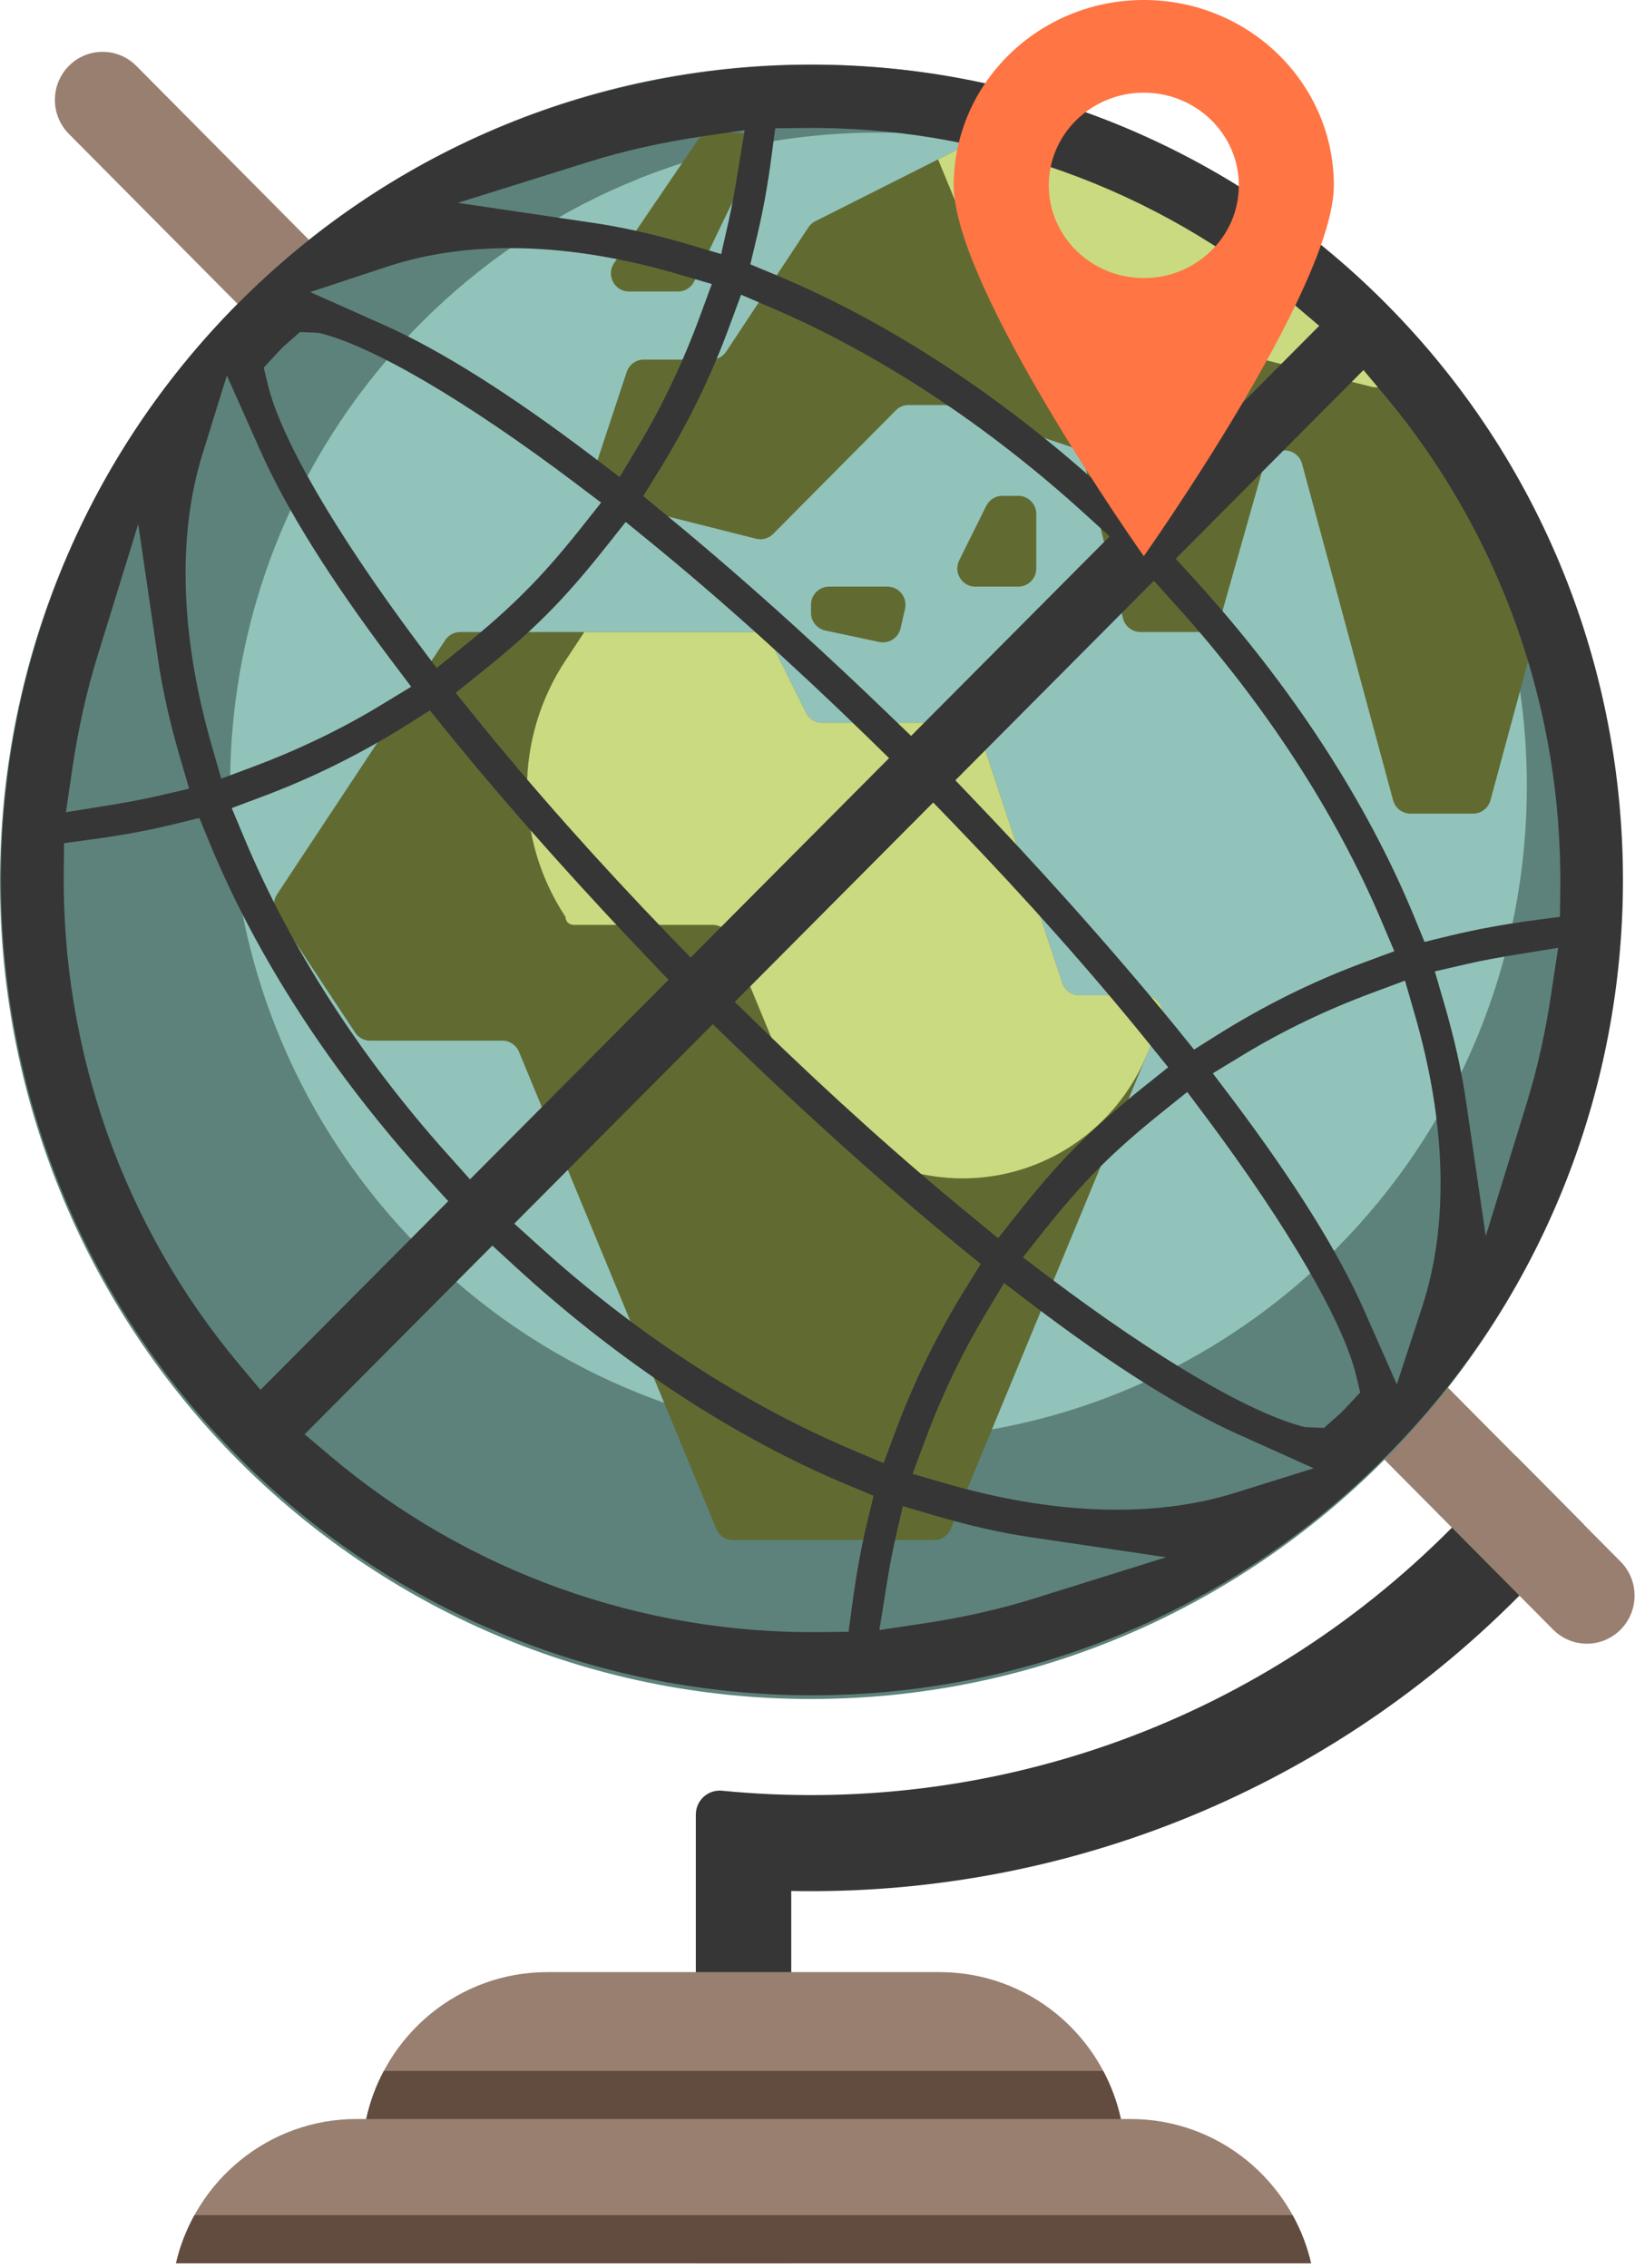 <svg width="204" height="283" viewBox="0 0 204 283" fill="none" xmlns="http://www.w3.org/2000/svg">
<path d="M197.592 190.205C195.083 193.262 192.416 196.231 189.576 199.092C164.541 224.321 131.53 236.595 98.724 235.945V282.394H86.819V235.151V228.408V226.416C86.819 224.642 88.337 223.263 90.089 223.435C122.611 226.649 156.249 215.711 181.159 190.609C184.002 187.743 186.659 184.761 189.136 181.682L197.592 190.205Z" fill="#363636"/>
<path d="M21.958 282.394C24.352 272.081 33.529 264.398 44.492 264.398H45.691C47.963 253.918 57.219 246.07 68.3 246.07H117.241C128.322 246.07 137.58 253.918 139.851 264.398H141.05C152.013 264.398 161.189 272.081 163.583 282.394H21.958ZM193.785 203.334L8.593 16.707C6.269 14.364 6.269 10.566 8.593 8.224C10.918 5.882 14.687 5.882 17.011 8.224L202.203 194.851C204.527 197.193 204.527 200.991 202.203 203.334C199.878 205.676 196.109 205.676 193.785 203.334Z" fill="#997F70"/>
<path d="M47.892 258.4H137.649C138.639 260.264 139.39 262.276 139.851 264.399H45.691C46.151 262.276 46.902 260.264 47.892 258.4ZM24.265 276.395C23.238 278.254 22.452 280.267 21.958 282.394H163.584C163.09 280.267 162.304 278.254 161.277 276.395H24.265Z" fill="#614C3F"/>
<path d="M202.378 110.021C202.378 166.338 157.074 211.993 101.189 211.993C45.304 211.993 0 166.338 0 110.021C0 53.703 45.304 8.048 101.189 8.048C157.074 8.048 202.378 53.702 202.378 110.021Z" fill="#5D827B"/>
<path d="M190.503 98.069C190.503 143.093 154.284 179.592 109.607 179.592C64.929 179.592 28.71 143.093 28.71 98.069C28.71 53.045 64.928 16.545 109.606 16.545C154.284 16.545 190.503 53.045 190.503 98.069Z" fill="#91C3BA"/>
<path d="M142.789 124.183C144.393 124.183 145.481 125.828 144.864 127.321L118.631 190.77C118.281 191.615 117.463 192.165 116.555 192.165H106.811H101.189H91.445C90.538 192.165 89.719 191.615 89.37 190.77L64.757 131.243C64.408 130.398 63.589 129.848 62.682 129.848H56.217H46.177C45.425 129.848 44.723 129.47 44.306 128.839L34.562 114.11C34.059 113.348 34.059 112.357 34.562 111.596L55.55 79.871C55.966 79.24 56.669 78.862 57.42 78.862H67.46H84.325H94.178C95.03 78.862 95.808 79.347 96.189 80.114L100.568 88.939C100.949 89.707 101.728 90.192 102.579 90.192H110.559H120.182C121.15 90.192 122.009 90.816 122.315 91.741L132.533 122.633C132.839 123.558 133.699 124.182 134.666 124.182H134.919H142.789V124.183ZM121.692 73.197H127.048C128.29 73.197 129.297 72.183 129.297 70.931V64.133C129.297 62.881 128.29 61.867 127.048 61.867H125.065C124.213 61.867 123.435 62.351 123.054 63.119L119.681 69.917C118.933 71.424 120.02 73.197 121.692 73.197ZM78.474 36.373H84.603C85.464 36.373 86.249 35.878 86.625 35.097L93.998 19.802C94.723 18.297 93.635 16.546 91.975 16.546H88.881C88.14 16.546 87.446 16.914 87.027 17.53L76.619 32.826C75.596 34.33 76.665 36.373 78.474 36.373ZM130.557 13.078L101.723 27.606C101.373 27.782 101.075 28.047 100.858 28.376L90.614 43.861C90.197 44.492 89.495 44.87 88.743 44.87H80.323C79.355 44.87 78.496 45.495 78.191 46.419L73.849 59.544C73.435 60.796 74.167 62.139 75.437 62.459L94.333 67.219C95.099 67.413 95.91 67.186 96.468 66.623L111.774 51.199C112.196 50.774 112.768 50.535 113.365 50.535H117.69C117.932 50.535 118.172 50.575 118.401 50.652L133.748 55.807C134.478 56.052 135.032 56.656 135.219 57.408L140.115 77.145C140.365 78.154 141.265 78.862 142.297 78.862H150.088C151.092 78.862 151.974 78.191 152.25 77.218L157.743 57.845C158.018 56.872 158.901 56.201 159.904 56.201H160.287C161.301 56.201 162.19 56.885 162.457 57.871L173.818 99.853C174.085 100.839 174.974 101.523 175.988 101.523H183.796C184.81 101.523 185.699 100.839 185.966 99.853L193.927 70.436C194.063 69.934 194.026 69.398 193.818 68.922C182.241 42.464 159.835 21.9 132.255 12.944C131.693 12.762 131.083 12.813 130.557 13.078ZM110.73 73.197H103.438C102.196 73.197 101.189 74.211 101.189 75.463V76.457C101.189 77.528 101.934 78.454 102.974 78.675L109.712 80.104C110.91 80.358 112.09 79.599 112.366 78.396L112.921 75.973C113.246 74.552 112.176 73.197 110.73 73.197Z" fill="#616B31"/>
<path d="M144.865 127.321L143.1 131.588C139.233 140.941 130.165 147.033 120.111 147.033C110.056 147.033 100.988 140.941 97.121 131.588L91.005 116.797C90.656 115.952 89.838 115.402 88.93 115.402H82.465H71.556C71.003 115.402 70.555 114.951 70.555 114.393C64.151 104.713 64.151 92.101 70.555 82.421L72.908 78.862H84.325H94.178C95.03 78.862 95.808 79.347 96.189 80.115L100.568 88.94C100.949 89.707 101.728 90.192 102.579 90.192H110.559H120.182C121.15 90.192 122.009 90.816 122.315 91.742L132.533 122.633C132.839 123.559 133.699 124.183 134.666 124.183H134.919H142.79C144.393 124.183 145.482 125.828 144.865 127.321ZM165.635 31.422C165.092 30.969 164.547 30.52 163.995 30.079C163.614 29.775 163.228 29.477 162.843 29.178C162.477 28.895 162.11 28.612 161.74 28.333C161.345 28.035 160.949 27.739 160.549 27.446C160.138 27.145 159.722 26.85 159.306 26.556C159.009 26.345 158.718 26.127 158.419 25.92H158.409C150.44 20.399 141.648 15.996 132.253 12.945C131.693 12.763 131.082 12.813 130.556 13.079L117.04 19.889L121.022 29.521C124.889 38.873 133.958 44.966 144.012 44.966C146.899 44.966 149.705 44.463 152.329 43.525L171.16 48.269C171.926 48.462 172.737 48.236 173.296 47.673L177.668 43.267C173.991 38.99 169.962 35.031 165.635 31.422Z" fill="#CADA80"/>
<path d="M172.888 37.844C133.421 -1.84 69.198 -1.833 29.723 37.844C-9.751 77.522 -9.751 142.095 29.723 181.772C69.198 221.456 133.421 221.449 172.888 181.772C212.362 142.102 212.37 77.522 172.888 37.844ZM94.398 29.718C95.169 26.54 95.792 23.149 96.282 19.36L96.726 16.01L100.098 15.97C122.503 15.681 144.261 23.471 161.347 37.899L164.602 40.655L141.177 64.197L138.428 61.668C125.345 49.643 110.923 40.162 96.703 34.267L93.619 32.983L94.398 29.718ZM81.12 67.61C89.835 74.734 98.907 82.884 108.096 91.825L110.931 94.596L86.174 119.477L83.418 116.635C74.517 107.397 66.41 98.276 59.331 89.515L56.855 86.447L59.923 83.988C66.628 78.61 70.272 74.946 75.622 68.213L78.068 65.128L81.12 67.61ZM80.264 61.895L82.07 58.967C85.731 53.095 88.744 46.926 91.042 40.632L92.467 36.772L96.22 38.385C109.669 44.139 123.219 53.056 135.415 64.173L138.452 66.929L113.68 91.825L110.923 89.171C104.366 82.837 94.195 73.349 82.904 64.079L80.264 61.895ZM80.77 119.485L83.41 122.256L58.646 147.152L55.905 144.091C44.994 131.94 36.21 118.279 30.486 104.586L28.913 100.828L32.721 99.403C38.92 97.086 44.979 94.088 50.726 90.478L53.638 88.646L55.803 91.324C64.977 102.605 74.439 112.861 80.77 119.485ZM88.931 127.791L91.68 130.445C98.276 136.81 108.478 146.33 119.699 155.537L122.371 157.713L120.556 160.641C116.966 166.411 113.976 172.51 111.671 178.742L110.245 182.562L106.515 180.981C92.895 175.234 79.298 166.403 67.22 155.435L64.167 152.679L88.931 127.791ZM121.498 151.998C112.784 144.874 103.712 136.724 94.523 127.783L91.68 125.012L116.436 100.131L119.193 102.981C128.094 112.219 136.201 121.34 143.28 130.101L145.756 133.17L142.68 135.628C135.983 141.006 132.331 144.67 126.981 151.403L124.535 154.496L121.498 151.998ZM121.841 100.124L119.201 97.36L143.965 72.464L146.714 75.509C157.78 87.762 166.65 101.392 172.366 114.905L173.97 118.686L170.131 120.111C163.87 122.42 157.733 125.466 151.893 129.13L148.98 130.962L146.815 128.276C137.579 116.948 128.133 106.708 121.841 100.124ZM73.457 20.198C77.881 18.812 82.662 17.748 87.638 17.012L92.911 16.237L92.046 21.513C91.719 23.564 91.353 25.616 90.901 27.643L89.983 31.699L86.019 30.524C81.736 29.264 77.725 28.356 74.057 27.816L57.127 25.31L73.457 20.198ZM48.304 33.272C58.537 29.882 71.168 30.227 84.812 34.267L88.814 35.441L87.366 39.371C85.217 45.235 82.584 50.77 79.54 55.812L77.312 59.523L73.87 56.908C63.77 49.243 55.048 43.74 47.938 40.561L38.702 36.443L48.304 33.272ZM35.33 43.27L37.433 41.43L39.785 41.532C46.474 43.153 58.14 49.995 71.799 60.29L74.999 62.717L72.492 65.88C69.984 69.043 67.765 71.572 65.514 73.818C63.279 76.073 60.764 78.304 57.61 80.833L54.48 83.354L52.065 80.129C41.825 66.404 35.019 54.677 33.407 47.952L32.908 45.861L35.33 43.27ZM25.238 56.743L28.306 46.848L32.519 56.313C35.696 63.453 41.132 72.166 48.693 82.227L51.302 85.687L47.603 87.934C42.697 90.925 37.293 93.532 31.545 95.685L27.605 97.156L26.437 93.101C22.512 79.471 22.099 66.905 25.238 56.743ZM9.001 96.068C9.733 91.05 10.8 86.251 12.178 81.812L17.248 65.387L19.74 82.407C20.277 86.094 21.188 90.142 22.434 94.424L23.602 98.409L19.568 99.341C17.551 99.803 15.511 100.171 13.463 100.499L8.222 101.345L9.001 96.068ZM29.778 170.169C15.418 152.992 7.669 131.126 7.957 108.587L7.996 105.205L11.337 104.75C15.145 104.242 18.525 103.615 21.64 102.856L24.872 102.065L26.149 105.165C32.028 119.453 41.451 133.976 53.413 147.113L55.928 149.876L32.503 173.418L29.778 170.169ZM108.213 189.898C107.458 193.03 106.835 196.419 106.328 200.256L105.877 203.606L102.505 203.646C80.1 203.935 58.35 196.145 41.264 181.717L38.009 178.961L61.434 155.419L64.175 157.94C77.258 169.965 91.688 179.439 105.916 185.349L108.999 186.633L108.213 189.898ZM129.161 199.41C124.746 200.804 119.956 201.861 114.98 202.604L109.724 203.387L110.565 198.118C110.892 196.044 111.258 194.008 111.717 191.973L112.644 187.925L116.608 189.092C120.868 190.344 124.878 191.26 128.562 191.8L145.491 194.306L129.161 199.41ZM154.089 186.273C143.981 189.436 131.49 189.021 117.908 185.075L113.867 183.901L115.331 179.947C117.472 174.177 120.073 168.736 123.048 163.804L125.275 160.085L128.71 162.7C138.709 170.302 147.376 175.775 154.494 178.969L163.909 183.204L154.089 186.273ZM167.382 176.229L165.194 178.17L162.834 178.068C156.153 176.44 144.487 169.605 130.828 159.31L127.627 156.876L130.127 153.728C135.158 147.395 138.716 143.825 145.001 138.767L148.131 136.254L150.553 139.48C160.786 153.204 167.592 164.932 169.212 171.649L169.71 173.747L167.382 176.229ZM177.436 163.092L174.282 172.737L170.186 163.452C167.032 156.296 161.557 147.528 153.933 137.374L151.324 133.921L155.023 131.674C160.054 128.613 165.56 125.967 171.393 123.814L175.302 122.358L176.462 126.382C180.473 140.122 180.815 152.812 177.436 163.092ZM193.61 123.548C192.886 128.558 191.827 133.357 190.441 137.804L185.379 154.229L182.887 137.209C182.35 133.53 181.438 129.482 180.185 125.192L179.024 121.207L183.066 120.275C185.083 119.806 187.123 119.453 189.148 119.117L194.412 118.263L193.61 123.548ZM191.282 114.842C187.513 115.343 184.141 115.977 180.979 116.737L177.739 117.527L176.47 114.427C170.59 100.124 161.16 85.617 149.206 72.472L146.699 69.716L170.123 46.174L172.857 49.439C187.224 66.616 194.957 88.482 194.677 111.014L194.63 114.396L191.282 114.842Z" fill="#363636"/>
<path d="M166.425 23.131C166.425 10.356 155.803 0 142.712 0C129.622 0 119 10.356 119 23.131C119 35.906 142.712 69.396 142.712 69.396C142.712 69.396 166.425 35.906 166.425 23.131ZM130.856 23.131C130.856 16.737 136.169 11.564 142.712 11.564C149.256 11.564 154.569 16.737 154.569 23.131C154.569 29.524 149.256 34.698 142.712 34.698C136.169 34.698 130.856 29.524 130.856 23.131Z" fill="#FF7544"/>
</svg>
